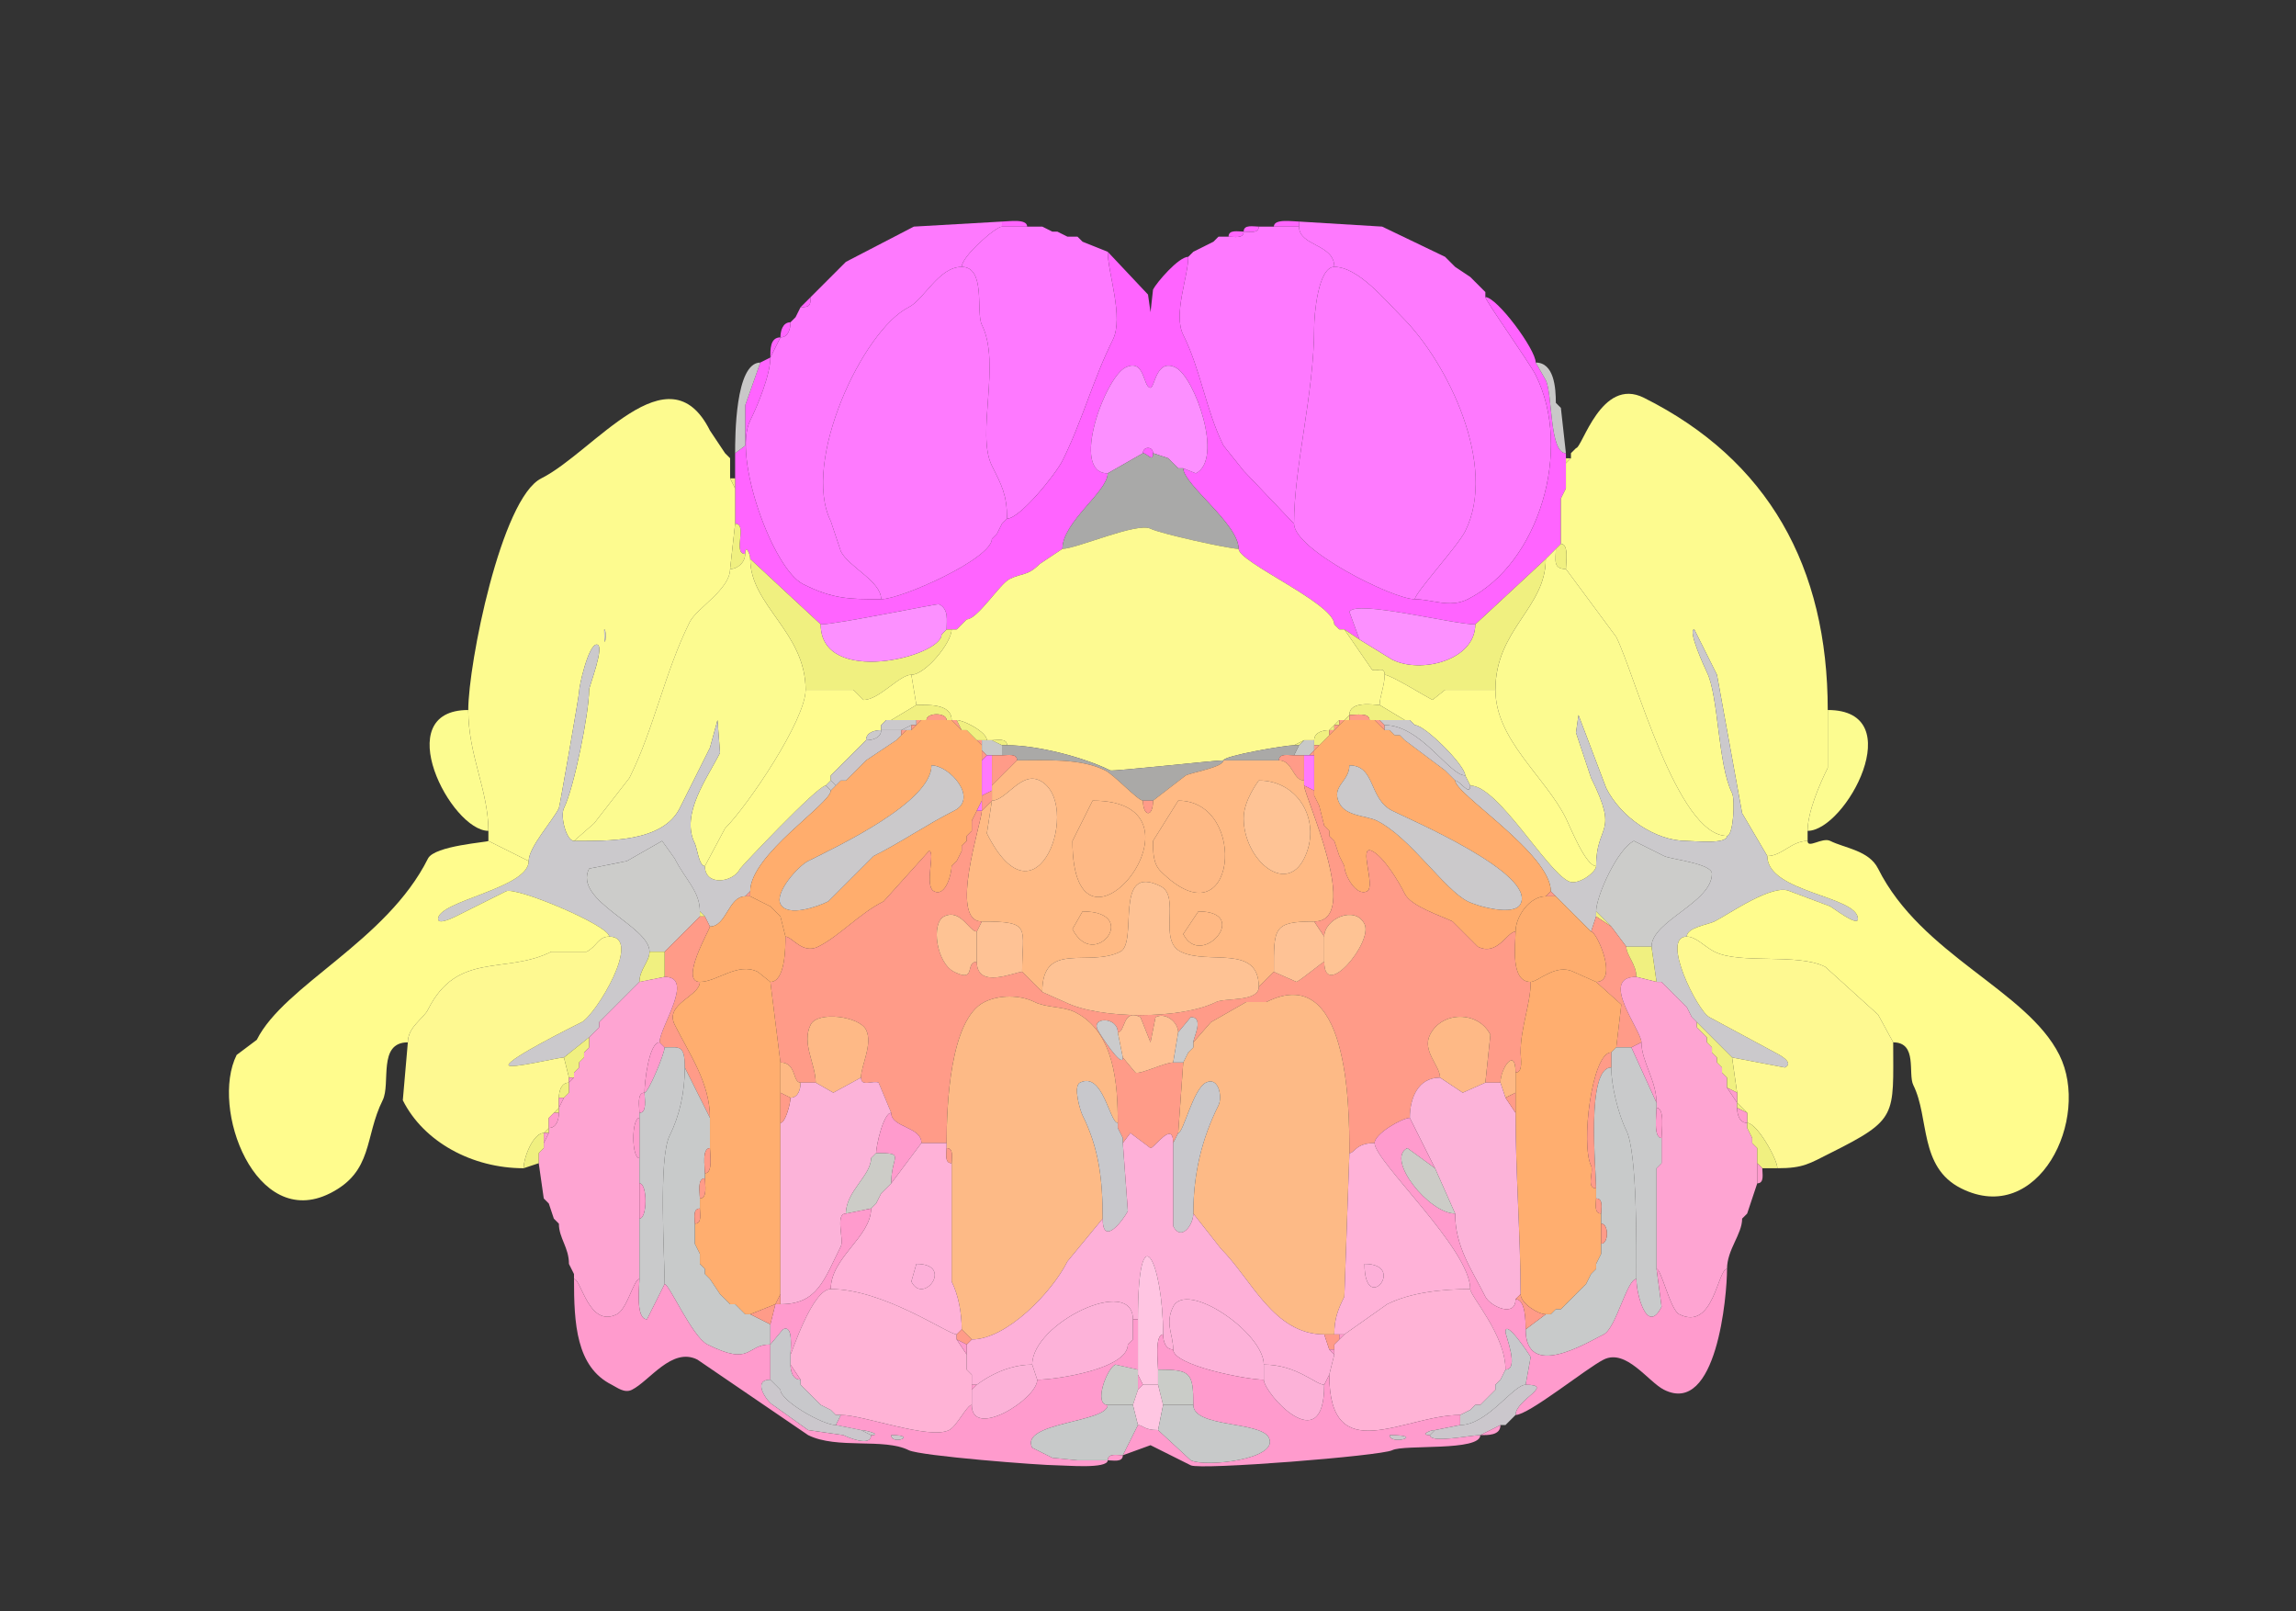 <svg xmlns="http://www.w3.org/2000/svg" viewBox="0 0 456 320"><rect x="0" y="0" width="456" height="320" fill="#333333" stroke="none"/><path fill="#FE79FE" id="ICe" d="M153 71c0 3.383-2.484 9.468-4 12.5-3.574 7.148 4.483 29.491 10.5 32.5 5.972 2.986 9.189 3 15.5 3 0-3.597-6.442-6.383-8-9.5l-2-6c-5.864-11.729 6.3-37.9 15.5-42.5 3.024-1.512 5.944-8 10.5-8 0-2.1 6.772-8 8-8v-1l-17.5 1-13.5 7-1 1-4 4-1 1-1 1c0 1.747-.253 2-2 2l-1 2-1 1c0 1.238-.423 3-2 3l-2 4Z"/><path fill="#FF64FF" id="MB" d="M199 45h5c0-1.643-3.765-1-5-1v1ZM253 45h5v-1c-1.235 0-5-.643-5 1Z"/><path fill="#FE79FE" id="ICe" d="M295 59c0 .707 8.752 13.004 10 15.5 7.381 14.761.67 37.415-13.5 44.5-3.602 1.801-7.083 0-10.5 0 0-1.25 8.518-10.536 10-13.5 6.462-12.924-3.368-33.368-12.5-42.5-3.386-3.386-8.763-10-13.5-10 0-4.602-7-4.07-7-8v-1l16.5 1 12.5 6 2 2 3 2 1 1 1 1 1 1v1Z"/><path fill="#FE79FF" id="ICd" d="M191 53c4.878 0 2.777 9.054 4 11.5 3.866 7.732-1.192 21.615 2 28 1.929 3.858 3 5.726 3 10.5 2.571 0 9.673-8.847 11-11.5 3.923-7.845 6.114-16.228 10-24 2.233-4.466-1-13.342-1-17.5l-5-2-1-1h-2l-2-1h-1l-2-1h-8c-1.228 0-8 5.9-8 8Z"/><path fill="#FF64FF" id="MB" d="m207 45 2 1-2-1ZM250 45c-1.048 0-3-.473-3 1 1.048 0 3 .473 3-1Z"/><path fill="#FE79FF" id="ICd" d="M265 53c-3.246 0-4 9.627-4 12 0 13.177-4 27.537-4 39l-10-10.5-4-5c-3.465-6.93-4.512-15.024-8-22-2.056-4.112 1-11.536 1-15.5l1-1 4-2 1-1h2c1.048 0 3 .473 3-1 1.048 0 3 .473 3-1h8c0 3.93 7 3.398 7 8Z"/><path fill="#FF64FF" id="MB" d="m210 46 2 1-2-1ZM247 46c-1.048 0-3-.473-3 1 1.048 0 3 .473 3-1ZM214 47l1 1-1-1ZM242 47l-1 1 1-1ZM267 125l3 2-2-5.5c1.23-2.461 20.543 2.5 25 2.5l14-13 2-2 1-1v-9l1-2v-7c-3.31 0-2.605-11.71-4-14.5l-2-3.5c0-2.614-7.701-13-10-13 0 .707 8.752 13.004 10 15.5 7.381 14.761.67 37.415-13.5 44.5-3.602 1.801-7.083 0-10.5 0-4.352 0-24-9.86-24-15l-10-10.5-4-5c-3.465-6.93-4.512-15.024-8-22-2.056-4.112 1-11.536 1-15.5-1.939 0-6.332 5.163-7 6.5l-.5 4.5-.5-3.5-8-8.5c0 4.158 3.233 13.034 1 17.5-3.886 7.772-6.077 16.155-10 24-1.327 2.653-8.429 11.5-11 11.5l-1 1-1 2-1 1c0 3.962-18.02 12-22 12-6.311 0-9.528-.014-15.5-3-6.017-3.009-14.074-25.352-10.5-32.5 1.516-3.032 4-9.117 4-12.5l-2 1-3 8.5v8l-2 1.5v14c2.592 0-.592 6 2 6 0-2.029 1-.058 1 1l14 13c3.256 0 23.154-4.173 23.5-4 1.969.985 1.5 3.188 1.5 5h2l1-1 1-1c2.139 0 6.56-7.03 8.5-8 2.488-1.244 3.539-.539 6-3l4.5-3c0-5.354 9-11.357 9-15-7.518 0-.552-18.974 3.5-21 3.944-1.972 3.461 4 5 4 .856 0 1.118-5.941 5-4 3.781 1.89 9.561 18.22 4 21l-2.5-1c0 3.191 11 11.034 11 16 0 2.698 19 10.833 19 15l1 1h1ZM237 50l-1 1 1-1ZM287 51l2 2-2-2ZM168 52l-1 1 1-1Z"/><path fill="#FE7AFE" id="ICc" d="M197 107c0 3.962-18.02 12-22 12 0-3.597-6.442-6.383-8-9.5l-2-6c-5.864-11.729 6.3-37.9 15.5-42.5 3.024-1.512 5.944-8 10.5-8 4.878 0 2.777 9.054 4 11.5 3.866 7.732-1.192 21.615 2 28 1.929 3.858 3 5.726 3 10.5l-1 1-1 2-1 1ZM257 104c0 5.14 19.648 15 24 15 0-1.25 8.518-10.536 10-13.5 6.462-12.924-3.368-33.368-12.5-42.5-3.386-3.386-8.763-10-13.5-10-3.246 0-4 9.627-4 12 0 13.177-4 27.537-4 39Z"/><path fill="#FF64FF" id="MB" d="m292 55 1 1-1-1ZM163 57l-1 1 1-1ZM294 57l1 1-1-1ZM162 58l-1 1 1-1ZM161 59l-2 2c1.747 0 2-.253 2-2ZM159 61l-1 2 1-2ZM158 63l-1 1 1-1ZM157 64c-1.577 0-2 1.762-2 3 1.577 0 2-1.762 2-3ZM155 67c-2.109 0-2 2.534-2 4l2-4Z"/><path fill="#C9C8C8" id="bic" d="M151 72c-5 0-5 14.823-5 18l2-1.5v-8l3-8.5ZM310 81l1 9c-3.31 0-2.605-11.71-4-14.5l-2-3.5c3.667 0 4 5.045 4 8l1 1Z"/><path fill="#FC8FFF" id="PAG" d="m235 93 2.5 1c5.561-2.78-.219-19.11-4-21-3.882-1.941-4.144 4-5 4-1.539 0-1.056-5.972-5-4-4.052 2.026-11.018 21-3.5 21l7-4c0-1.4 2-1.4 2 0l3 1 2 2h1Z"/><path fill="#FDFB8F" id="SIM" fill-rule="evenodd" d="M120 125c0 5.512.634 0 0 0m-6 42c-1.527 0-2.786-4.928-2-6.5 1.997-3.994 5-18.923 5-23.5 0-.699 3.283-9 1.5-9-1.644 0-3.5 8.211-3.5 9.5 0 .65-3.849 22.697-4 23-1.292 2.584-6 7.743-6 10.5l-8-4v-2c0-8.074-4-14.941-4-24 0-9.139 6.54-42.02 14.5-46 10.399-5.2 25.25-26 33.5-9.5l3 4.5 1 1v4l1 2v7l-1 9c0 4.043-6.651 7.802-8 10.5-4.981 9.961-7.075 21.149-12 31l-7 9-4 3.5Z"/><path fill="#FDFB8F" id="SIM" d="M359 167c-3.205 0-5.091 3-8 3l-5-8.5-5-27.5-4.5-9c-1.428 0 2.161 7.822 2.5 8.5 2.341 4.683 2.156 18.312 5 24 .639 1.279.258 8.5-1 8.5-9.942 0-18.22-31.941-22-39.5L311 113c0-1.235.643-5-1-5v-9l1-2v-5l1-1v-1l1-1c1.242 0 4.995-14.252 13.5-10 24.681 12.34 36.5 33.591 36.5 62v11.5c-1.619 3.237-4 8.791-4 12.5v2Z"/><path fill="#FF64FF" id="MB" d="m309 80 1 1-1-1ZM227 90c.839 0 2 1.93 2 0 0-1.4-2-1.4-2 0Z"/><path fill="#F0F080" id="CB" d="m313 89-1 1 1-1ZM144 90l1 1-1-1Z"/><path fill="#A9A9A8" id="AQ" d="M211 109c2.795 0 14.821-5.339 17.5-4 2.004 1.002 15.57 4 17.5 4 0-4.966-11-12.809-11-16h-1l-2-2-3-1c0 1.93-1.161 0-2 0l-7 4c0 3.643-9 9.646-9 15Z"/><path fill="#FF64FF" id="MB" d="m232 91 2 2-2-2Z"/><path fill="#F0F080" id="CB" d="m312 91-1 1v-1h1ZM146 95v2l-1-2h1ZM311 97l-1 2 1-2Z"/><path fill="#FE79FF" id="ICd" d="m200 103-1 1 1-1Z"/><path fill="#F0F080" id="CB" d="M148 110c0 1.658-1.461 3-3 3l1-9c2.592 0-.592 6 2 6Z"/><path fill="#FDFA91" id="CENT2" d="M257 148c-1.671 0-14 2.092-14 3-1.819 0-22.025 2.237-22.5 2-5.261-2.631-14.478-5-20.5-5 0-1.473-1.952-1-3-1h-1c0-1.617-4.583-4-6-4h-1c0-3.365-4.973-3-7-3l-1-6c2.795 0 8-6.366 8-9h1l1-1 1-1c2.139 0 6.56-7.03 8.5-8 2.488-1.244 3.539-.539 6-3l4.5-3c2.795 0 14.821-5.339 17.5-4 2.004 1.002 15.57 4 17.5 4 0 2.698 19 10.833 19 15l1 1h1l5.5 8c.919.459 2.5-.765 2.5 1 0 2.124-1 4.436-1 6-1.091 0-6-.922-6 2l-1 1h-1l-1 1-1 1c-1.238 0-3 .423-3 2h-2l-2 1Z"/><path fill="#FE79FE" id="ICe" d="m198 106-1 1 1-1Z"/><path fill="#F0F080" id="CB" d="M309 109c0 2.177-.641 4 2 4 0-1.235.643-5-1-5l-1 1Z"/><path fill="#FCFB90" id="CUL4, 5" d="M114 167c6.709 0 17.592.316 21-6.5l6-12 1.5-5.5.5 6.5c-2.516 5.033-7.917 12.166-5 18 .465.93.817 4.5 2 4.5l4-7.5c4.573-4.573 16-21.55 16-27.5 0-11.492-11-16.722-11-26 0-1.058-1-3.029-1-1 0 1.658-1.461 3-3 3 0 4.043-6.651 7.802-8 10.5-4.981 9.961-7.075 21.149-12 31l-7 9-4 3.5ZM343 166c0 1.735-6.51 1-8 1-6.291 0-13.116-4.732-16-10.5l-5.5-14.5-.5 3.5 3 9c5.691 11.383 1 8.989 1 17.5-2.08 0-5.177-7.853-6-9.5-4.172-8.345-14-15.567-14-25.5 0-12.058 10-16.217 10-26l2-2c0 2.177-.641 4 2 4l10 13.5c3.78 7.559 12.058 39.5 22 39.5Z"/><path fill="#F0F080" id="CB" d="M181 134c-2.388 0-6.386 5-9.5 5l-2-2H160c0-11.492-11-16.722-11-26l14 13c0 12.415 24 6.448 24 2l1-1h1c0 2.634-5.205 9-8 9ZM275 134c1.171 0 8.29 4.395 9.5 5l2.5-2h10c0-12.058 10-16.217 10-26l-14 13c0 7.128-10.776 9.862-16.5 7l-6.5-4-3-2 5.5 8c.919.459 2.5-.765 2.5 1Z"/><path fill="#FC90FF" id="CUN" d="m188 125-1 1c0 4.448-24 10.415-24-2 3.256 0 23.154-4.173 23.5-4 1.969.985 1.5 3.188 1.5 5ZM293 124c-4.457 0-23.77-4.961-25-2.5l2 5.5 6.5 4c5.724 2.862 16.5.128 16.5-7Z"/><path fill="#F0F080" id="CB" d="m192 123-1 1 1-1ZM191 124l-1 1 1-1ZM265 124l1 1-1-1Z"/><path fill="#CBC9CC" id="arb" d="M120 125c0 5.512.634 0 0 0Z"/><path fill="#FF64FF" id="MB" d="m188 125-1 1 1-1Z"/><path fill="#CBC9CC" id="arb" d="m337 203 7 7 10.5 2c1.991-.996-1.312-2.656-2-3l-13-7c-2.314-1.157-9.784-16-4.5-16 0-1.816 4.284-2.392 5.5-3 2.825-1.413 11.642-7.679 15-6l8 3c.498.249 5.5 4.126 5.5 2.5 0-4.622-18-5.213-18-12.5l-5-8.5-5-27.5-4.5-9c-1.428 0 2.161 7.822 2.5 8.5 2.341 4.683 2.156 18.312 5 24 .639 1.279.258 8.5-1 8.5 0 1.735-6.51 1-8 1-6.291 0-13.116-4.732-16-10.5l-5.5-14.5-.5 3.5 3 9c5.691 11.383 1 8.989 1 17.5 0 1.188-3.593 3.953-5.5 3-4.535-2.268-14.02-19-19.5-19 0 2.276-2.078-1-3-1 0 2.703 19 14.548 19 22l1 1 7 7 1-3v-1c0-2.975 4.186-12.343 7.5-14l6 3c1.306.653 9.5 1.478 9.5 3.5 0 5.755-12 9.389-12 14.5l1 7h1l1 1 3 3 1 1 1 2 1 1ZM117 206l-5 4c-1.153 0-11 2.421-11 1.5 0-1.287 12.906-7.703 14.5-8.5 2.775-1.387 12.275-17 5.5-17 0-2.208-18.542-9.979-20.5-9l-10 5c-.307.153-3.5 1.756-3.5.5 0-3.611 18-6.087 18-11.5 0-2.757 4.708-7.916 6-10.5.151-.303 4-22.35 4-23 0-1.289 1.856-9.5 3.5-9.5 1.783 0-1.5 8.301-1.5 9 0 4.577-3.003 19.506-5 23.5-.786 1.572.473 6.5 2 6.5 6.709 0 17.592.316 21-6.5l6-12 1.5-5.5.5 6.5c-2.516 5.033-7.917 12.166-5 18 .465.93.817 4.5 2 4.5 0 4.04 5.591 3.318 7 .5.178-.356 15.395-16.5 17-16.5l1 1c0 2.636-16 12.699-16 20l-1 1c-3.325 0-3.709 6-7 6l-1-2-1-1c0-4.038-2.893-6.285-5-10.5l-2.5-3.5-7 4-7.5 1.5c-3.214 6.429 12 11.35 12 16.5 0 1.974-2 3.517-2 6l-1 1-4 4-1 1-1 1-1 1v1l-1 1-1 1Z"/><path fill="#FFFC8E" id="CENT3" d="M164 156c-1.605 0-16.822 16.144-17 16.5-1.409 2.818-7 3.54-7-.5l4-7.5c4.573-4.573 16-21.55 16-27.5h9.5l2 2c3.114 0 7.112-5 9.5-5l1 6-5 3h-1l-1 1v1c-1.238 0-3 .423-3 2l-1 1-1 1-1 1-1 1-1 1-1 1-1 1v1l-1 1ZM292 156c5.48 0 14.965 16.732 19.5 19 1.907.953 5.5-1.812 5.5-3-2.08 0-5.177-7.853-6-9.5-4.172-8.345-14-15.567-14-25.5h-10l-2.5 2c-1.21-.605-8.329-5-9.5-5 0 2.124-1 4.436-1 6l5 3h1l1 1c2.021 0 10 8.018 10 10l1 2Z"/><path fill="#F0F080" id="CB" d="M188 143h1c0-3.365-4.973-3-7-3l-5 3h7c0-1.535 4-1.535 4 0ZM274 143h5l-5-3c-1.091 0-6-.922-6 2 1.145 0 4-.579 4 1h2Z"/><path fill="#FCFC90" id="ANcr1" d="M93 141c-15.838 0-3.447 24 4 24 0-8.074-4-14.941-4-24ZM363 141c16.478 0 3.579 24-4 24 0-3.709 2.381-9.263 4-12.5V141Z"/><path fill="#FF9B88" id="P" d="M184 143h4c0-1.535-4-1.535-4 0Z"/><path fill="#F0F080" id="CB" d="M267 143h1v-1l-1 1Z"/><path fill="#FF9B88" id="P" d="M268 143h4c0-1.579-2.855-1-4-1v1Z"/><path fill="#F0F080" id="CB" d="m176 143-1 1 1-1Z"/><path fill="#CBC9CC" id="arb" d="M175 145h4l2-1h1v-1h-6l-1 1v1Z"/><path fill="#FF9B88" id="P" d="m183 143-1 1v-1h1Z"/><path fill="#FFAD6D" id="PB" fill-rule="evenodd" d="M185 152c0 7.282-18.444 15.972-24.5 19-1.977.989-6.642 6.216-5.5 8.5 1.381 2.762 7.556.472 9.5-.5l9-9c5.455-2.728 10.695-6.347 16-9 4.894-2.447-.905-9-4.5-9m-30 30 1 4c1.298 0 3.373 3.563 6.5 2 4.281-2.14 8.166-6.583 13-9l9-10c1.382 0-1.025 6.988 1 8 2.38 1.19 3.5-3.621 3.5-5l1-1 1-2v-1l1-1v-1l1-1v-2l1-2 1-2v-11l-1-1-1-1-1-1h-1l-2-2h-6l-1 1-1 1h-1l-1 1-1 1-6 4-1 1-2 2-1 1h-1l-1 1-1 1c0 2.636-16 12.699-16 20v1l4 2 2 2Z"/><path fill="#FF9B88" id="P" d="m190 143 1 2-2-2h1Z"/><path fill="#F0F080" id="CB" d="M195 147h1c0-1.617-4.583-4-6-4l1 2h1l1 1 1 1h1ZM265 144h1v-1l-1 1Z"/><path fill="#FF9B88" id="P" d="m267 143-1 1v-1h1Z"/><path fill="#FFAD6D" id="PB" fill-rule="evenodd" d="M268 152c0 3.246-3.704 4.093-2 7.5 1.325 2.651 5.394 2.447 7.5 3.5 6.601 3.301 13.338 13.669 18 16 1.997.998 9.239 3.022 10.5.5 3.023-6.047-21.969-16.735-25.5-18.5-4.697-2.348-3.289-9-8.5-9m39 26c-3.254 0-6 4.041-6 7-1.676 0-3.592 4.954-7.5 3l-5-5c-2.283-1.141-8.241-2.982-9.5-5.5-1.332-2.665-4.211-7.355-6.5-8.5-2.836-1.418.808 7.096-1 8-2.205 1.103-4.5-3.294-4.5-5l-1-2-1-3-1-1v-1l-1-1-1-4-1-2v-9l1-1 1-1 1-1 1-1 1-1 1-1h6l2 2h1l1 1h1l1 1 8 6 1 1 1 1c0 2.703 19 14.548 19 22l-1 1Z"/><path fill="#FF9B88" id="P" d="M275 144v1l-2-2h1l1 1Z"/><path fill="#CBC9CC" id="arb" d="M281 144c2.021 0 10 8.018 10 10-3.175 0-8.784-10-16-10l-1-1h6l1 1Z"/><path fill="#F0F080" id="CB" d="m280 143 1 1-1-1Z"/><path fill="#CBC7CC" id="sctv" d="M180 145h1v-1l-2 1h1Z"/><path fill="#FF9B88" id="P" d="m182 144-1 1v-1h1Z"/><path fill="#F0F080" id="CB" d="M264 145h1v-1l-1 1Z"/><path fill="#FF9B88" id="P" d="m266 144-1 1v-1h1Z"/><path fill="#CBC7CC" id="sctv" d="M289 155c.922 0 3 3.276 3 1l-1-2c-3.175 0-8.784-10-16-10v1h1l1 1h1l1 1 8 6 1 1 1 1Z"/><path fill="#CBC9CC" id="arb" d="M175 145c-1.238 0-3 .423-3 2 1.238 0 3-.423 3-2Z"/><path fill="#CBC7CC" id="sctv" d="M167 155h1l1-1 2-2 1-1 6-4 1-1v-1h-4c0 1.577-1.762 2-3 2l-1 1-1 1-1 1-1 1-1 1-1 1-1 1v1l1 1 1-1Z"/><path fill="#FF9B88" id="P" d="m180 145-1 1v-1h1ZM192 145l1 1-1-1Z"/><path fill="#F0F080" id="CB" d="M261 148h1l1-1 1-1v-1c-1.238 0-3 .423-3 2v1Z"/><path fill="#FF9B88" id="P" d="m265 145-1 1v-1h1ZM276 145l1 1-1-1ZM179 146l-1 1 1-1ZM264 146l-1 1 1-1ZM278 146l1 1-1-1Z"/><path fill="#CBC9CC" id="arb" d="m172 147-1 1 1-1Z"/><path fill="#FF9B88" id="P" d="M195 147v1l-1-1h1Z"/><path fill="#C8C9C8" id="IVn" d="M197 150h2v-2l-2-1h-2v2l1 1h1Z"/><path fill="#F0F080" id="CB" d="M199 148h1c0-1.473-1.952-1-3-1l2 1ZM257 148h1l1-1-2 1Z"/><path fill="#C8C9C8" id="IVn" d="M259 150h1l1-1v-2h-2l-1 1-1 2h2Z"/><path fill="#FF9B88" id="P" d="m263 147-1 1 1-1Z"/><path fill="#CBC9CC" id="arb" d="m171 148-1 1 1-1Z"/><path fill="#AAA9A7" id="V4" d="M227 159h2l6.5-5c1.242-.621 7.5-1.639 7.5-3-1.819 0-22.025 2.237-22.5 2-5.261-2.631-14.478-5-20.5-5h-1v2c1.048 0 3-.473 3 1 5.876 0 12.626-.437 17.5 2 1.806.903 6.505 6 7.5 6ZM243 151h11c0-1.473 1.952-1 3-1l1-2h-1c-1.671 0-14 2.092-14 3Z"/><path fill="#FF9B88" id="P" d="m262 148-1 1v-1h1Z"/><path fill="#CBC9CC" id="arb" d="m170 149-1 1 1-1Z"/><path fill="#FF9B88" id="P" d="m196 150-1 1v-2l1 1ZM260 150h1v-1l-1 1Z"/><path fill="#CBC9CC" id="arb" d="m169 150-1 1 1-1Z"/><path fill="#FF79FE" id="MEV" d="m197 157-2 1v-7l1-1h1v7Z"/><path fill="#FF9B88" id="P" d="m202 151-5 5v-6h2c1.048 0 3-.473 3 1ZM254 151c2.741 0 2.75 4 5 4v-5h-2c-1.048 0-3-.473-3 1Z"/><path fill="#FF79FE" id="MEV" d="m259 156 2 1v-7h-2v6Z"/><path fill="#CBC9CC" id="arb" d="m168 151-1 1 1-1Z"/><path fill="#FF9B88" id="P" d="m172 151-1 1 1-1Z"/><path fill="#FFBA84" id="PCG" fill-rule="evenodd" d="m238 181-3 4.5c3.541 7.081 13.652-4.5 3-4.5m-23 0-2 3.5c4.295 8.589 13.751-3.5 2-3.5m19-22-5 8c0 2.189-.006 4.494 1.5 6 14.996 14.996 17.671-14 3.5-14m-17 0-4 8c0 29.099 29.688-8 4-8m33-4c0 .06-3 3.829-3 7.5 0 8.155 8.327 15.347 12 8 3.56-7.119-.892-15.5-9-15.5m0 41c0-8.616-10.095-4.298-15.5-7-4.579-2.289.043-10.979-4-13-9.482-4.741-4.361 11.181-8 13-6.382 3.191-15.5-2.302-15.5 8l-4-4c0-8.864 2.086-10-8-10-6.682 0 0-19.824 0-22l2-2v-3l5-5c5.876 0 12.626-.437 17.5 2 1.806.903 6.505 6 7.5 6 0 3.15 2 3.446 2 0l6.5-5c1.242-.621 7.5-1.639 7.5-3h11c2.741 0 2.75 4 5 4v1c0 2.034 11.638 27 2 27-8.218 0-8 1.305-8 10l-3 3m-53-37-1 6.5c10.045 20.089 19.118-6.191 10.5-10.5-3.716-1.858-6.65 4-9.5 4Z"/><path fill="#CBC9CB" id="scp" d="M185 152c0 7.282-18.444 15.972-24.5 19-1.977.989-6.642 6.216-5.5 8.5 1.381 2.762 7.556.472 9.5-.5l9-9c5.455-2.728 10.695-6.347 16-9 4.894-2.447-.905-9-4.5-9ZM268 152c0 3.246-3.704 4.093-2 7.5 1.325 2.651 5.394 2.447 7.5 3.5 6.601 3.301 13.338 13.669 18 16 1.997.998 9.239 3.022 10.5.5 3.023-6.047-21.969-16.735-25.5-18.5-4.697-2.348-3.289-9-8.5-9Z"/><path fill="#CBC9CC" id="arb" d="m166 153-1 1 1-1ZM287 153l1 1-1-1Z"/><path fill="#FF9B88" id="P" d="m169 154-1 1 1-1ZM288 154l1 1-1-1Z"/><path fill="#CBC9CC" id="arb" d="m166 156-1 1-1-1 1-1 1 1ZM167 155l-1 1 1-1Z"/><path fill="#FEC395" id="LDT" d="m197 159-1 6.5c10.045 20.089 19.118-6.191 10.5-10.5-3.716-1.858-6.65 4-9.5 4ZM250 155c0 .06-3 3.829-3 7.5 0 8.155 8.327 15.347 12 8 3.56-7.119-.892-15.5-9-15.5Z"/><path fill="#CBC7CC" id="sctv" d="m164 156 1 1-1-1Z"/><path fill="#FF9B88" id="P" d="M273 227c-3.786 0-3.932 2-5 2 0-9.663-.244-38.128-16.5-30h-4l-7 4-3.5 4c0-.935 2.236-5-.5-5l-2.5 3c0-1.873-2.369-4.066-4.5-3l-1 5-2-5c-3.602-1.801-2.925 3-4.5 3 0-3.088-5.294-3.088-4-.5.479.958 5 7.907 5 5.5l2.5 3c.9.45 5.801-2 7.5-2h2l-1 14-1 2c0-4.613-3.713 1-4.5 1l-4-3-1.5 2v-1l-1-2v-1c0-7.657-.638-18.069-8.5-22-2.329-1.165-5.706-.853-8-2-2.915-1.458-7.077-1.461-10 0-6.837 3.419-7.5 20.638-7.5 28h-5c0-3.287-6-3.053-6-6l-2.5-6c-1.046-.523-3.5.951-3.5-1 0-2.421 2.411-6.678 1-9.5-1.331-2.663-9.607-3.785-11-1-1.851 3.701 1 7.771 1 11.5h-3c-1.648 0-.756-4-4-4l-2-16c2.954 0 3-6.821 3-9 1.298 0 3.373 3.563 6.5 2 4.281-2.14 8.166-6.583 13-9l9-10c1.382 0-1.025 6.988 1 8 2.38 1.19 3.5-3.621 3.5-5l1-1 1-2v-1l1-1v-1l1-1v-2l1-2h1c0 2.176-6.682 22 0 22l-1 2c-1.514 0-3.238-4.631-6.5-3-2.635 1.317-1.534 9.233 2 11 4.52 2.26 2.067-2 4.5-2 0 5.578 7.574 2 9 2l4 4 4.5 2c6.918 3.459 23.1 3.45 30 0 1.745-.872 8.5.027 8.5-3l3-3 4.5 2c1.143-.571 5.224-4 5.5-4 0 7.82 9.772-3.957 8-7.5-1.893-3.786-8-1.026-8 2.5l-2-3c9.638 0-2-24.966-2-27l2 1v1l1 2 1 4 1 1v1l1 1 1 3 1 2c0 1.706 2.295 6.103 4.5 5 1.808-.904-1.836-9.418 1-8 2.289 1.145 5.168 5.835 6.5 8.5 1.259 2.518 7.217 4.359 9.5 5.5l5 5c3.908 1.954 5.824-3 7.5-3 0 2.554-1.11 10 3 10 0 4.378-2 8.986-2 14 0 1.145.579 4-1 4 0-5.175-3-.856-3 2h-3l1-9.5c-2.386-4.773-9.614-4.773-12 0-1.619 3.237 2 6.105 2 8.5-4.379 0-6 4.08-6 8-1.45 0-7 3.126-7 5Z"/><path fill="#FF9B88" id="P" d="m197 159-2 2v-3l2-1v2Z"/><path fill="#FF79FE" id="MEV" d="m261 158 1 2-1-2ZM194 161h1v-2l-1 2Z"/><path fill="#FEB985" id="DTN" d="m217 159-4 8c0 29.099 29.688-8 4-8Z"/><path fill="#FF9B88" id="P" d="M227 159h2c0 3.446-2 3.15-2 0Z"/><path fill="#FEB985" id="DTN" d="m234 159-5 8c0 2.189-.006 4.494 1.5 6 14.996 14.996 17.671-14 3.5-14Z"/><path fill="#FF79FE" id="MEV" d="m194 161-1 2 1-2ZM263 164l1 1-1-1ZM193 165l-1 1 1-1ZM264 166l1 1-1-1Z"/><path fill="#FFFC8D" id="PFL" d="M121 186c-2.229 0-2.471 1.986-4.5 3h-7c-9.172 4.586-18.658-.183-24.5 11.5-.9 1.799-4 3.44-4 6.5-6.058 0-3.343 8.186-5 11.5-3.65 7.3-1.814 14.157-10.5 18.5-14.748 7.374-23.81-16.882-18.5-27.5l4-3c5.446-10.892 25.766-19.532 34-36 1.288-2.577 12-3.247 12-3.5l8 4c0 5.413-18 7.889-18 11.5 0 1.256 3.193-.347 3.5-.5l10-5c1.958-.979 20.5 6.792 20.5 9Z"/><path fill="#CCCCCA" id="mcp" d="M129 189h3l7-7v-1c0-4.038-2.893-6.285-5-10.5l-2.5-3.5-7 4-7.5 1.5c-3.214 6.429 12 11.35 12 16.5Z"/><path fill="#FF79FE" id="MEV" d="m192 167-1 1 1-1Z"/><path fill="#CCCCCA" id="mcp" d="M323 188h5c0-5.111 12-8.745 12-14.5 0-2.022-8.194-2.847-9.5-3.5l-6-3c-3.314 1.657-7.5 11.025-7.5 14l3 3 3 4Z"/><path fill="#FFFC8D" id="PFL" d="M335 186c1.841 0 3.57 2.035 5.5 3 5.156 2.578 16.383.191 22 3l10.5 9.5 3 5.5c4.914 0 2.877 6.255 4 8.5 3.226 6.452 1.073 16.286 9.5 20.5 15.325 7.663 25.828-13.843 19.5-26.5-6.441-12.882-27.394-19.787-36-37-1.809-3.618-6.593-4.047-9.5-5.5-1.583-.792-4.5 1.615-4.5 0-3.205 0-5.091 3-8 3 0 7.287 18 7.878 18 12.5 0 1.626-5.002-2.251-5.5-2.5l-8-3c-3.358-1.679-12.175 4.587-15 6-1.216.608-5.5 1.184-5.5 3Z"/><path fill="#FF79FE" id="MEV" d="m191 169-1 2 1-2ZM266 170l1 2-1-2ZM190 171l-1 1 1-1Z"/><path fill="#FEC294" id="NI" d="M250 196c0 3.027-6.755 2.128-8.5 3-6.9 3.45-23.082 3.459-30 0l-4.5-2c0-10.302 9.118-4.809 15.5-8 3.639-1.819-1.482-17.741 8-13 4.043 2.021-.579 10.711 4 13 5.405 2.702 15.5-1.616 15.5 7Z"/><path fill="#FF9B88" id="P" d="M148 178h1v-1l-1 1ZM307 178h2l-1-1-1 1Z"/><path fill="#FEAD6E" id="KF" d="M139 195c3.39 0 7.519-3.99 11.5-2l2.5 2c2.954 0 3-6.821 3-9l-1-4-2-2-4-2h-1c-3.325 0-3.709 6-7 6 0 .494-6.116 11-2 11ZM304 195c1.448 0 5.027-3.736 8.5-2l4.5 2c4.512 0 .162-10-1-10l-7-7h-2c-3.254 0-6 4.041-6 7 0 2.554-1.11 10 3 10Z"/><path fill="#FF9B88" id="P" d="m153 180 2 2-2-2Z"/><path fill="#F0F080" id="CB" d="M139 182h1l-1-1v1Z"/><path fill="#FFB984" id="PDTg" d="m215 181-2 3.5c4.295 8.589 13.751-3.5 2-3.5ZM238 181l-3 4.5c3.541 7.081 13.652-4.5 3-4.5Z"/><path fill="#F0F080" id="CB" d="m317 182 3 2-3-3v1Z"/><path fill="#FF9B88" id="P" d="m136 212 5 10c0-6.964-4.115-12.729-7-18.5-2.075-4.15 5-5.647 5-8.5-4.116 0 2-10.506 2-11l-1-2h-1l-7 7v5c6.085 0-1 9.934-1 13l1 1c2.917 0 4-.59 4 4Z"/><path fill="#FEC394" id="SLC" d="M194 185c-1.514 0-3.238-4.631-6.5-3-2.635 1.317-1.534 9.233 2 11 4.52 2.26 2.067-2 4.5-2v-6Z"/><path fill="#FEC295" id="SLD" d="M194 191c0 5.578 7.574 2 9 2 0-8.864 2.086-10-8-10l-1 2v6ZM263 191c-.276 0-4.357 3.429-5.5 4l-4.5-2c0-8.695-.218-10 8-10l2 3v5Z"/><path fill="#FEC394" id="SLC" d="M263 186v5c0 7.82 9.772-3.957 8-7.5-1.893-3.786-8-1.026-8 2.5Z"/><path fill="#FF9B88" id="P" d="M321 208h3l2-1c0-2.356-8.554-13-1-13 0-2.518-2-4.286-2-6l-3-4-3-2-1 3c1.162 0 5.512 10 1 10l5 4.5-1 8.5Z"/><path fill="#FEF991" id="FL" d="M108 225c-2.06 0-4 4.74-4 7-10.207 0-19.863-5.226-24-13.5l1-11.5c0-3.06 3.1-4.701 4-6.5 5.842-11.683 15.328-6.914 24.5-11.5h7c2.029-1.014 2.271-3 4.5-3 6.775 0-2.725 15.613-5.5 17-1.594.797-14.5 7.213-14.5 8.5 0 .921 9.847-1.5 11-1.5l1 4v1c-1.577 0-2 1.762-2 3v2l-1 1-1 1v2l-1 1ZM347 223c1.947 0 6 7.214 6 9 5.168 0 6.321-.91 10.5-3 13.472-6.736 12.5-7.352 12.5-22l-3-5.5-10.5-9.5c-5.617-2.809-16.844-.422-22-3-1.93-.965-3.659-3-5.5-3-5.284 0 2.186 14.843 4.5 16l13 7c.688.344 3.991 2.004 2 3l-10.5-2 1 7v2l2 2v2Z"/><path fill="#F0F080" id="CB" d="m325 194 4 1-1-7h-5c0 1.714 2 3.482 2 6ZM132 194l-5 1c0-2.483 2-4.026 2-6h3v5Z"/><path fill="#FFAE6F" id="PSV" d="M148 261h1l5-2 1-2v-46l-2-16-2.5-2c-3.981-1.99-8.11 2-11.5 2 0 2.853-7.075 4.35-5 8.5 2.885 5.771 7 11.536 7 18.5v6c0 1.235.643 5-1 5v1c0 1.145.579 4-1 4v2c0 1.048.473 3-1 3v4l1 2v2l1 1v1l1 1 2 3 2 2h1l2 2ZM307 261h1l1-1h1l1-1 1-1 2-2 1-1 1-2 1-1v-1l1-2v-8c-1.473 0-1-1.952-1-3v-2c-2.064 0-.426-3.353-1-4.5-2.058-4.116.112-22.5 4-22.5l1-1 1-8.5-5-4.5-4.5-2c-3.473-1.736-7.052 2-8.5 2 0 4.378-2 8.986-2 14 0 1.145.579 4-1 4v8c0 11.878 1 24.806 1 36 0 1.811 3.438 4 5 4Z"/><path fill="#FEA4D2" id="VCO" d="M114 254c1.45 0 2.956 9.772 8.5 7 2.114-1.057 3.346-7 4.5-7v-24c-1.613 0-1.613-8 0-8v-1c0-1.145-.579-4 1-4 0-1.926.84-10 3-10 0-3.066 7.085-13 1-13l-5 1-1 1-4 4-1 1-1 1-1 1v1l-1 1-1 1v2l-1 1v1l-1 1v1l-1 1v1l-1 1v2l-1 1-1 2v1c0 1.238-.423 3-2 3v1l-1 2v1l-1 1v2l1 7 1 1 1 3 1 1c0 2.885 2 4.697 2 8l1 2v1ZM329 252c.956 0 2.729 8.115 4.5 9 6.85 3.425 7.599-9 9.5-9 0-3.878 3-6.864 3-10l1-1 2-6v-7l-1-1v-1l-1-2v-1c-1.577 0-2-1.762-2-3v-1l-2-3v-2l-1-1v-1l-1-1v-1l-1-1v-1l-1-1v-1l-2-2v-1l-1-1-1-2-1-1-3-3-1-1h-1l-4-1c-7.554 0 1 10.644 1 13 0 3.787 3 7.613 3 12v1c1.684 0 1 4.679 1 6v5l-1 1v20Z"/><path fill="#F0F080" id="CB" d="m127 195-1 1 1-1ZM330 195l1 1-1-1Z"/><path fill="#FDBA86" id="PRNc" d="m191 264 2 2c6.963 0 15.945-9.391 19-15.5l7-8.5c0-7.866-.774-14.048-4-20.5-.44-.879-1.936-5.782-.5-6.5 4.565-2.283 5.847 8 7.5 8 0-7.657-.638-18.069-8.5-22-2.329-1.165-5.706-.853-8-2-2.915-1.458-7.077-1.461-10 0-6.837 3.419-7.5 20.638-7.5 28v1c1.473 0 1 1.952 1 3v23.5c1.359 2.719 2 6.26 2 9.5ZM263 265h2c0-3.108.737-4.973 2-7.5l1-28.5c0-9.663-.244-38.128-16.5-30h-4l-7 4-3.5 4v1l-1 1-1 2-1 14c1.032 0 2.935-8.718 5.5-10 2.553-1.277 3.31 2.881 2.5 4.5-3.286 6.572-5 13.538-5 21.5l5.5 7c6.113 6.113 10.453 17 20.5 17Z"/><path fill="#F0F080" id="CB" d="m334 199 1 1-1-1Z"/><path fill="#FF9BCD" id="MY" d="m122 200-1 1 1-1Z"/><path fill="#F0F080" id="CB" d="m121 201-1 1 1-1ZM120 202l-1 1 1-1Z"/><path fill="#FEB986" id="V" d="m171 214-5.5 3-3.5-2c0-3.729-2.851-7.799-1-11.5 1.393-2.785 9.669-1.663 11 1 1.411 2.822-1 7.079-1 9.5Z"/><path fill="#CBCBCC" id="mlf" d="m222 205 1 5c0 2.407-4.521-4.542-5-5.5-1.294-2.588 4-2.588 4 .5Z"/><path fill="#FFC294" id="RPO" d="m223 210 2.5 3c.9.45 5.801-2 7.5-2l1-6c0-1.873-2.369-4.066-4.5-3l-1 5-2-5c-3.602-1.801-2.925 3-4.5 3l1 5Z"/><path fill="#CBCBCC" id="mlf" d="M233 211h2l1-2 1-1v-1c0-.935 2.236-5-.5-5l-2.5 3-1 6Z"/><path fill="#FEB986" id="V" d="m286 214 4.5 3 4.5-2 1-9.5c-2.386-4.773-9.614-4.773-12 0-1.619 3.237 2 6.105 2 8.5Z"/><path fill="#FF9BCD" id="MY" d="m336 202 1 1-1-1Z"/><path fill="#F0F080" id="CB" d="m343 216 2 1-1-7-7-7v1l2 2v1l1 1v1l1 1v1l1 1v1l1 1v2Z"/><path fill="#FF9BCD" id="MY" d="m119 204-1 1 1-1ZM337 204l2 2-2-2ZM118 205l-1 1 1-1Z"/><path fill="#F0F080" id="CB" d="M113 214h1v-1l1-1v-1l1-1v-1l1-1v-2l-5 4 1 4Z"/><path fill="#FF9BCD" id="MY" d="M132 208c0 1.227-3.226 9-4 9 0-1.926.84-10 3-10l1 1Z"/><path fill="#C9CACB" id="vVIIIn" d="M127 254c0 1.39-.829 8 1.5 8l3.5-7c0-5.501-1.267-24.967 1-29.5 2.01-4.02 3-8.666 3-13.5 0-4.59-1.083-4-4-4 0 1.227-3.226 9-4 9 0 1.145.579 4-1 4v14c1.602 0 1.602 7 0 7v12ZM329 252l1 7.5c-2.889 5.778-5-2.507-5-5.5 0-6.215.192-25.115-2-29.5-1.582-3.163-3-8.889-3-12.5v-3l1-1h3l5 11v1c0 1.321-.684 6 1 6v5l-1 1v20Z"/><path fill="#FF9BCD" id="MY" d="m324 208 5 11c0-4.387-3-8.213-3-12l-2 1ZM339 207l1 1-1-1ZM117 208l-1 1 1-1Z"/><path fill="#FF9B88" id="P" d="m237 208-1 1 1-1ZM321 208l-1 1 1-1ZM236 209l-1 2 1-2ZM320 212c-5.067 0-3 20.565-3 24-2.064 0-.426-3.353-1-4.5-2.058-4.116.112-22.5 4-22.5v3Z"/><path fill="#FF9BCD" id="MY" d="m340 209 1 1-1-1ZM116 210l-1 1 1-1Z"/><path fill="#FEB984" id="I5" d="m301 217-2 1-1-3c0-2.856 3-7.175 3-2v4ZM155 217l2 1c1.577 0 2-1.762 2-3-1.648 0-.756-4-4-4v6Z"/><path fill="#FF9BCD" id="MY" d="m341 211 1 1-1-1ZM115 212l-1 1 1-1Z"/><path fill="#C8CACA" id="sptV" d="M153 263v4c-4.893 0-3.629 4.435-12.5 0-3.013-1.507-7.602-12-8.5-12 0-5.501-1.267-24.967 1-29.5 2.01-4.02 3-8.666 3-13.5l5 10v6c-1.643 0-1 3.765-1 5v1c-1.579 0-1 2.855-1 4v2c-1.473 0-1 1.952-1 3v4l1 2v2l1 1v1l1 1 2 3 2 2h1l2 2h1l4 2ZM307 261h1l1-1h1l1-1 1-1 2-2 1-1 1-2 1-1v-1l1-2v-2c1.535 0 1.535-4 0-4v-2c0-1.048.473-3-1-3v-2c0-3.435-2.067-24 3-24 0 3.611 1.418 9.337 3 12.5 2.192 4.385 2 23.285 2 29.5-1.895 0-4.009 9.754-6.5 11-3.45 1.725-15.5 9.113-15.5-1l4-3Z"/><path fill="#FF9BCD" id="MY" d="m342 213 1 1-1-1ZM114 214l-1 1v-1h1Z"/><path fill="#FCB3D9" id="PARN" d="M155 257v2c7.34 0 8.603-4.706 12-11.5.662-1.324-1.207-6.5 1-6.5 0-4.423 5-7.542 5-11l1-1c0-1.4 1.431-8 3-8l-2.5-6c-1.046-.523-3.5.951-3.5-1l-5.5 3-3.5-2h-3c0 1.238-.423 3-2 3 0 1.041-.986 5-2 5v34ZM302 257l-1 1c0 3.77-5.045 1.411-6-.5-2.717-5.434-6-9.858-6-16.5l-4-9-5-10c0-3.92 1.621-8 6-8l4.5 3 4.5-2h3l1 3 2 3c0 11.878 1 24.806 1 36Z"/><path fill="#F0F080" id="CB" d="M111 218h1l1-1v-2c-1.577 0-2 1.762-2 3Z"/><path fill="#C8C8CC" id="tspc" d="m223 227 1 13.5c-.822 1.644-5 7.301-5 1.5 0-7.866-.774-14.048-4-20.5-.44-.879-1.936-5.782-.5-6.5 4.565-2.283 5.847 8 7.5 8v1l1 2v1ZM233 227v16.5c1.546 3.092 4-.176 4-2.5 0-7.962 1.714-14.928 5-21.5.81-1.619.053-5.777-2.5-4.5-2.565 1.282-4.468 10-5.5 10l-1 2Z"/><path fill="#FF9BCD" id="MY" d="M345 217v2l-2-3 2 1ZM113 217l-1 1 1-1ZM128 217c-1.579 0-1 2.855-1 4 1.579 0 1-2.855 1-4Z"/><path fill="#FF9B88" id="P" d="M157 218c0 1.041-.986 5-2 5v-6l2 1ZM299 218l2 3v-4l-2 1Z"/><path fill="#FF9BCD" id="MY" d="m112 218-1 2v-2h1Z"/><path fill="#F0F080" id="CB" d="m345 220 2 1-2-2v1ZM110 221h1v-1l-1 1Z"/><path fill="#FF9BCD" id="MY" d="M329 220c1.684 0 1 4.679 1 6-1.684 0-1-4.679-1-6ZM347 221v2c-1.577 0-2-1.762-2-3l2 1Z"/><path fill="#F0F080" id="CB" d="m110 221-1 1 1-1Z"/><path fill="#FF9BCD" id="MY" d="M109 222v2c1.577 0 2-1.762 2-3h-1l-1 1ZM174 229c5.966 0 3 .371 3 6l6-8c0-3.287-6-3.053-6-6-1.569 0-3 6.6-3 8ZM127 222c-1.613 0-1.613 8 0 8v-8ZM303 275c5.947 0-2 2.945-2 6 2.626 0 14.058-9.279 17.5-11 4.474-2.237 8.84 4.42 12 6 10.465 5.233 12.5-18.721 12.5-24-1.901 0-2.65 12.425-9.5 9-1.771-.885-3.544-9-4.5-9l1 7.5c-2.889 5.778-5-2.507-5-5.5-1.895 0-4.009 9.754-6.5 11-3.45 1.725-15.5 9.113-15.5-1 0-1.623-.005-6-2-6 0 3.77-5.045 1.411-6-.5-2.717-5.434-6-9.858-6-16.5-5.223 0-13.843-10.829-9.5-13l5.5 4-5-10c-1.45 0-7 3.126-7 5 0 3.609 19 21.014 19 29 0 1.424 7 9.051 7 16 2.815 0 0-6.747 0-7.5 0-2.688 4.81 4.621 5 5l-1 5.5Z"/><path fill="#F0F080" id="CB" d="M350 232h3c0-1.786-4.053-9-6-9v1l1 2v1l1 1v3l1 1ZM108 225h1v-1l-1 1Z"/><path fill="#FDBA86" id="PRNc" d="m222 224 1 2-1-2Z"/><path fill="#FF9BCD" id="MY" d="m347 224 1 2-1-2Z"/><path fill="#F0F080" id="CB" d="m107 231-3 1c0-2.26 1.94-7 4-7v3l-1 1v2Z"/><path fill="#FF9BCD" id="MY" d="m109 225-1 2v-2h1Z"/><path fill="#FEB0D8" id="GRN" d="M193 275h1c.064 0 4.839-4 11-4 0-8.275 20-17.831 20-9h1c0-21.803 5-11.341 5 3 0 1.238.423 3 2 3 0-3.091-1.688-5.123 0-8.5 2.661-5.322 18 5.167 18 11.5 6.537 0 10.308 4 12 4l1-2 1-4-1-1-1-3c-10.047 0-14.387-10.887-20.5-17l-5.5-7c0 2.324-2.454 5.592-4 2.5V227c0-4.613-3.713 1-4.5 1l-4-3-1.5 2 1 13.5c-.822 1.644-5 7.301-5 1.5l-7 8.5c-3.055 6.109-12.037 15.5-19 15.5l-1 1v5l1 1v2Z"/><path fill="#FFB2D8" id="IRN" fill-rule="evenodd" d="m182 251-1 3.5c2.401 4.801 8.574-3.5 1-3.5m9 13-1 1c-1.676 0-14.508-9-25-9 0-6.32 8-10.332 8-16l1-1 1-2 1-1 1-1 6-8h5v1c0 1.048-.473 3 1 3v23.5c1.359 2.719 2 6.26 2 9.5ZM271 251c0 10.481 8.56 0 0 0m-5 14h1l8.5-6c4.647-2.324 10.899-3 16.5-3 0-7.986-19-25.391-19-29-3.786 0-3.932 2-5 2l-1 28.5c-1.263 2.527-2 4.392-2 7.5h1Z"/><path fill="#FF9BCD" id="MY" d="m348 227 1 1-1-1ZM108 228l-1 1 1-1Z"/><path fill="#FF9B88" id="P" d="M141 228c-1.643 0-1 3.765-1 5 1.643 0 1-3.765 1-5Z"/><path fill="#CCCCC7" id="VIIn" d="m173 240-5 1c0-4.423 5-7.542 5-11l1-1c5.966 0 3 .371 3 6l-1 1-1 1-1 2-1 1Z"/><path fill="#FF9B88" id="P" d="M188 228c1.473 0 1 1.952 1 3-1.473 0-1-1.952-1-3Z"/><path fill="#CCCCC7" id="VIIn" d="m285 232-5.5-4c-4.343 2.171 4.277 13 9.5 13l-4-9Z"/><path fill="#FF9BCD" id="MY" d="m174 229-1 1 1-1ZM330 231l-1 1 1-1ZM350 232c0 1.048.473 3-1 3v-4l1 1Z"/><path fill="#FF9B88" id="P" d="M140 234c-1.579 0-1 2.855-1 4 1.579 0 1-2.855 1-4Z"/><path fill="#FF9BCD" id="MY" d="M127 235c1.602 0 1.602 7 0 7v-7ZM177 235l-1 1 1-1ZM176 236l-1 1 1-1ZM175 237l-1 2 1-2ZM108 238l1 1-1-1Z"/><path fill="#FF9B88" id="P" d="M317 238c1.473 0 1 1.952 1 3-1.473 0-1-1.952-1-3Z"/><path fill="#FF9BCD" id="MY" d="m174 239-1 1 1-1Z"/><path fill="#FF9B88" id="P" d="M139 240c-1.473 0-1 1.952-1 3 1.473 0 1-1.952 1-3Z"/><path fill="#FF9BCD" id="MY" d="m153 267 2.5-3c2.13-1.065 1.5 3.996 1.5 5 .175 0 4.268-13 8-13 0-6.32 8-10.332 8-16l-5 1c-2.207 0-.338 5.176-1 6.5-3.397 6.794-4.66 11.5-12 11.5h-1l-1 4v4ZM347 241l-1 1 1-1ZM110 242l1 1-1-1Z"/><path fill="#FF9B88" id="P" d="M318 243c1.535 0 1.535 4 0 4v-4ZM138 247l1 2-1-2Z"/><path fill="#FFC5E2" id="RM" d="M227 275h3v-3c0-1.406-.714-7 1-7 0-14.341-5-24.803-5-3v11l1 2Z"/><path fill="#FF9B88" id="P" d="m318 249-1 2 1-2Z"/><path fill="#FF9BCD" id="MY" d="m113 251 1 2-1-2Z"/><path fill="#FF9B88" id="P" d="m139 251 1 1-1-1Z"/><path fill="#FDB0D9" id="ACVII" d="m182 251-1 3.5c2.401 4.801 8.574-3.5 1-3.5ZM271 251c0 10.481 8.56 0 0 0Z"/><path fill="#FF9B88" id="P" d="m317 252-1 1 1-1ZM140 253l1 1-1-1Z"/><path fill="#FF9BCD" id="MY" fill-rule="evenodd" d="M177 285c0 2.112 5.567 0 0 0m-6-1c1.013 0 4.408 1 2 1 0 2.447-4.682.409-5.5 0l-7-1-7-5c-1.082-.541-4.296-5-.5-5v-7c-4.893 0-3.629 4.435-12.5 0-3.013-1.507-7.602-12-8.5-12l-3.5 7c-2.329 0-1.5-6.61-1.5-8-1.154 0-2.386 5.943-4.5 7-5.544 2.772-7.05-7-8.5-7 0 8.764.412 17.456 7.5 21 1.047.523 2.505 1.748 4 1 3.523-1.762 7.938-8.531 13-6l22 15c5.72 2.86 15.036.518 20 3 2.29 1.145 26.15 3 29.5 3 1.657 0 10 .763 10-1h-6l-5-.5-4-2c-2.543-5.086 15-4.954 15-8.5-2.831 0-.272-7.114 1.5-8l4.5 1v-10h-1v4l-1 1c0 4.883-14.306 7-18 7 0 3.876-13 11.915-13 5-.974 0-2.937 4.219-4.5 5-3.937 1.969-16.931-3-21.5-3l-1 2 5 1Z"/><path fill="#FF9B88" id="P" d="m315 255-1 1 1-1Z"/><path fill="#FFB3D6" id="VII" d="M166 281h1c4.569 0 17.563 4.969 21.5 3 1.563-.781 3.526-5 4.5-5v-6l-1-1v-3l-2-3v-1c-1.676 0-14.508-9-25-9-3.732 0-7.825 13-8 13v2l2 3v1l1 1 2 2 1 1 2 1 1 1ZM292 280l-2 1c-11.129 0-26 10.899-26-8l1-4v-2l1-1 1-1 8.5-6c4.647-2.324 10.899-3 16.5-3 0 1.424 7 9.051 7 16l-1 2-1 1v1l-1 1-1 1-1 1h-1l-1 1Z"/><path fill="#FF9B88" id="P" d="m143 257 2 2-2-2ZM154 259h1v-2l-1 2ZM307 261l-4 3c0-1.623-.005-6-2-6l1-1c0 1.811 3.438 4 5 4Z"/><path fill="#FDB2D9" id="MARN" d="m205 271 1 3c3.694 0 18-2.117 18-7l1-1v-4c0-8.831-20 .725-20 9ZM251 271v3c-3.374 0-18-2.817-18-6 0-3.091-1.688-5.123 0-8.5 2.661-5.322 18 5.167 18 11.5Z"/><path fill="#FF9B88" id="P" d="m312 258-1 1 1-1ZM146 259l2 2-2-2ZM149 261l4 2 1-4-5 2ZM311 259l-1 1 1-1ZM309 260l-1 1 1-1Z"/><path fill="#C8C8CB" id="rust" d="m167 281-1 2c-2.638 0-11-4.827-11-7l-1-1-1-1v-7l2.5-3c2.13-1.065 1.5 3.996 1.5 5v2c0 1.238.423 3 2 3v1l1 1 2 2 1 1 2 1 1 1h1Z"/><path fill="#FF9B88" id="P" d="m193 266-1 1-2-1v-1l1-1 2 2Z"/><path fill="#C8C8CB" id="rust" d="M290 281v2c5.382 0 10.553-8 13-8l1-5.5c-.19-.379-5-7.688-5-5 0 .753 2.815 7.5 0 7.5l-1 2-1 1v1l-1 1-1 1-1 1h-1l-1 1-2 1Z"/><path fill="#FF9BCD" id="MY" fill-rule="evenodd" d="M276 285c0 2.111 7.389 0 0 0m18 0c0 3.273-15.109 1.805-17.5 3-2.273 1.136-38.068 3.966-40 3l-8-4-5.5 2 3-6c1.046 0 1.122 1 4 1l6.5 6c2.872 1.436 17.661-.179 15.5-4.5-1.64-3.28-15-1.959-15-6.5 0-6.504-.569-7-7-7 0-1.406-.714-7 1-7 0 1.238.423 3 2 3 0 3.183 14.626 6 18 6 0 2.658 12 16.066 12 1l1-2c0 18.899 14.871 8 26 8v2l-5 1c-1.058 0-3.029 1-1 1 0 1.702 8.072 0 10 0Z"/><path fill="#FF9B88" id="P" d="M264 268h1v-1l1-1v-1h-3l1 3Z"/><path fill="#FF9BCD" id="MY" d="m267 265-1 1v-1h1ZM192 267v2l-2-3 2 1Z"/><path fill="#FEB0D8" id="GRN" d="m225 266-1 1 1-1Z"/><path fill="#FF9BCD" id="MY" d="m266 266-1 1 1-1ZM265 268v1l-1-1h1Z"/><path fill="#FCB2D8" id="PPY" d="M193 276v3c0 6.915 13-1.124 13-5l-1-3c-6.161 0-10.936 4-11 4l-1 1ZM251 274c0 2.658 12 16.066 12 1-1.692 0-5.463-4-12-4v3Z"/><path fill="#FF9BCD" id="MY" d="m157 271 2 3c-1.577 0-2-1.762-2-3Z"/><path fill="#CACCC8" id="ml" d="M220 279h5l1-3v-4l-4.5-1c-1.772.886-4.331 8-1.5 8ZM231 279h6c0-6.504-.569-7-7-7v3l1 4Z"/><path fill="#FF9BCD" id="MY" d="m192 272 1 1-1-1ZM299 272l-1 2 1-2ZM227 275l-1 1v-3l1 2Z"/><path fill="#CBC7CC" id="sctv" d="m171 284 2 1c0 2.447-4.682.409-5.5 0l-7-1-7-5c-1.082-.541-4.296-5-.5-5l1 1 1 1c0 2.173 8.362 7 11 7l5 1Z"/><path fill="#FF9BCD" id="MY" d="m298 274-1 1 1-1Z"/><path fill="#CBC7CC" id="sctv" d="M284 285c0 1.702 8.072 0 10 0l4-2h1l1-1 1-1c0-3.055 7.947-6 2-6-2.447 0-7.618 8-13 8l-5 1-1 1Z"/><path fill="#FF9BCD" id="MY" d="m154 275 1 1-1-1ZM159 275l1 1-1-1ZM194 275l-1 1v-1h1Z"/><path fill="#FFC6E2" id="RPA" d="M226 283c1.046 0 1.122 1 4 1l1-5-1-4h-3l-1 1-1 3 1 4Z"/><path fill="#FF9BCD" id="MY" d="m297 276-1 1 1-1ZM296 277l-1 1 1-1ZM162 278l1 1-1-1ZM295 278l-1 1 1-1Z"/><path fill="#C7C9C9" id="py" d="M223 289c-1.048 0-3-.473-3 1h-6l-5-.5-4-2c-2.543-5.086 15-4.954 15-8.5h5l1 4-3 6ZM237 279c0 4.541 13.36 3.22 15 6.5 2.161 4.321-12.628 5.936-15.5 4.5l-6.5-6 1-5h6Z"/><path fill="#FF9BCD" id="MY" d="m293 279-1 1 1-1ZM165 280l1 1-1-1ZM301 281l-1 1 1-1ZM300 282l-1 1 1-1ZM298 283l-4 2c1.465 0 4 .109 4-2Z"/><path fill="#CCC7CB" id="tb" d="M171 284c1.013 0 4.408 1 2 1l-2-1ZM285 284c-1.058 0-3.029 1-1 1l1-1ZM177 285c0 2.112 5.567 0 0 0ZM276 285c0 2.111 7.389 0 0 0Z"/><path fill="#FF9BCD" id="MY" d="M223 289c-1.048 0-3-.473-3 1 1.048 0 3 .473 3-1Z"/></svg>